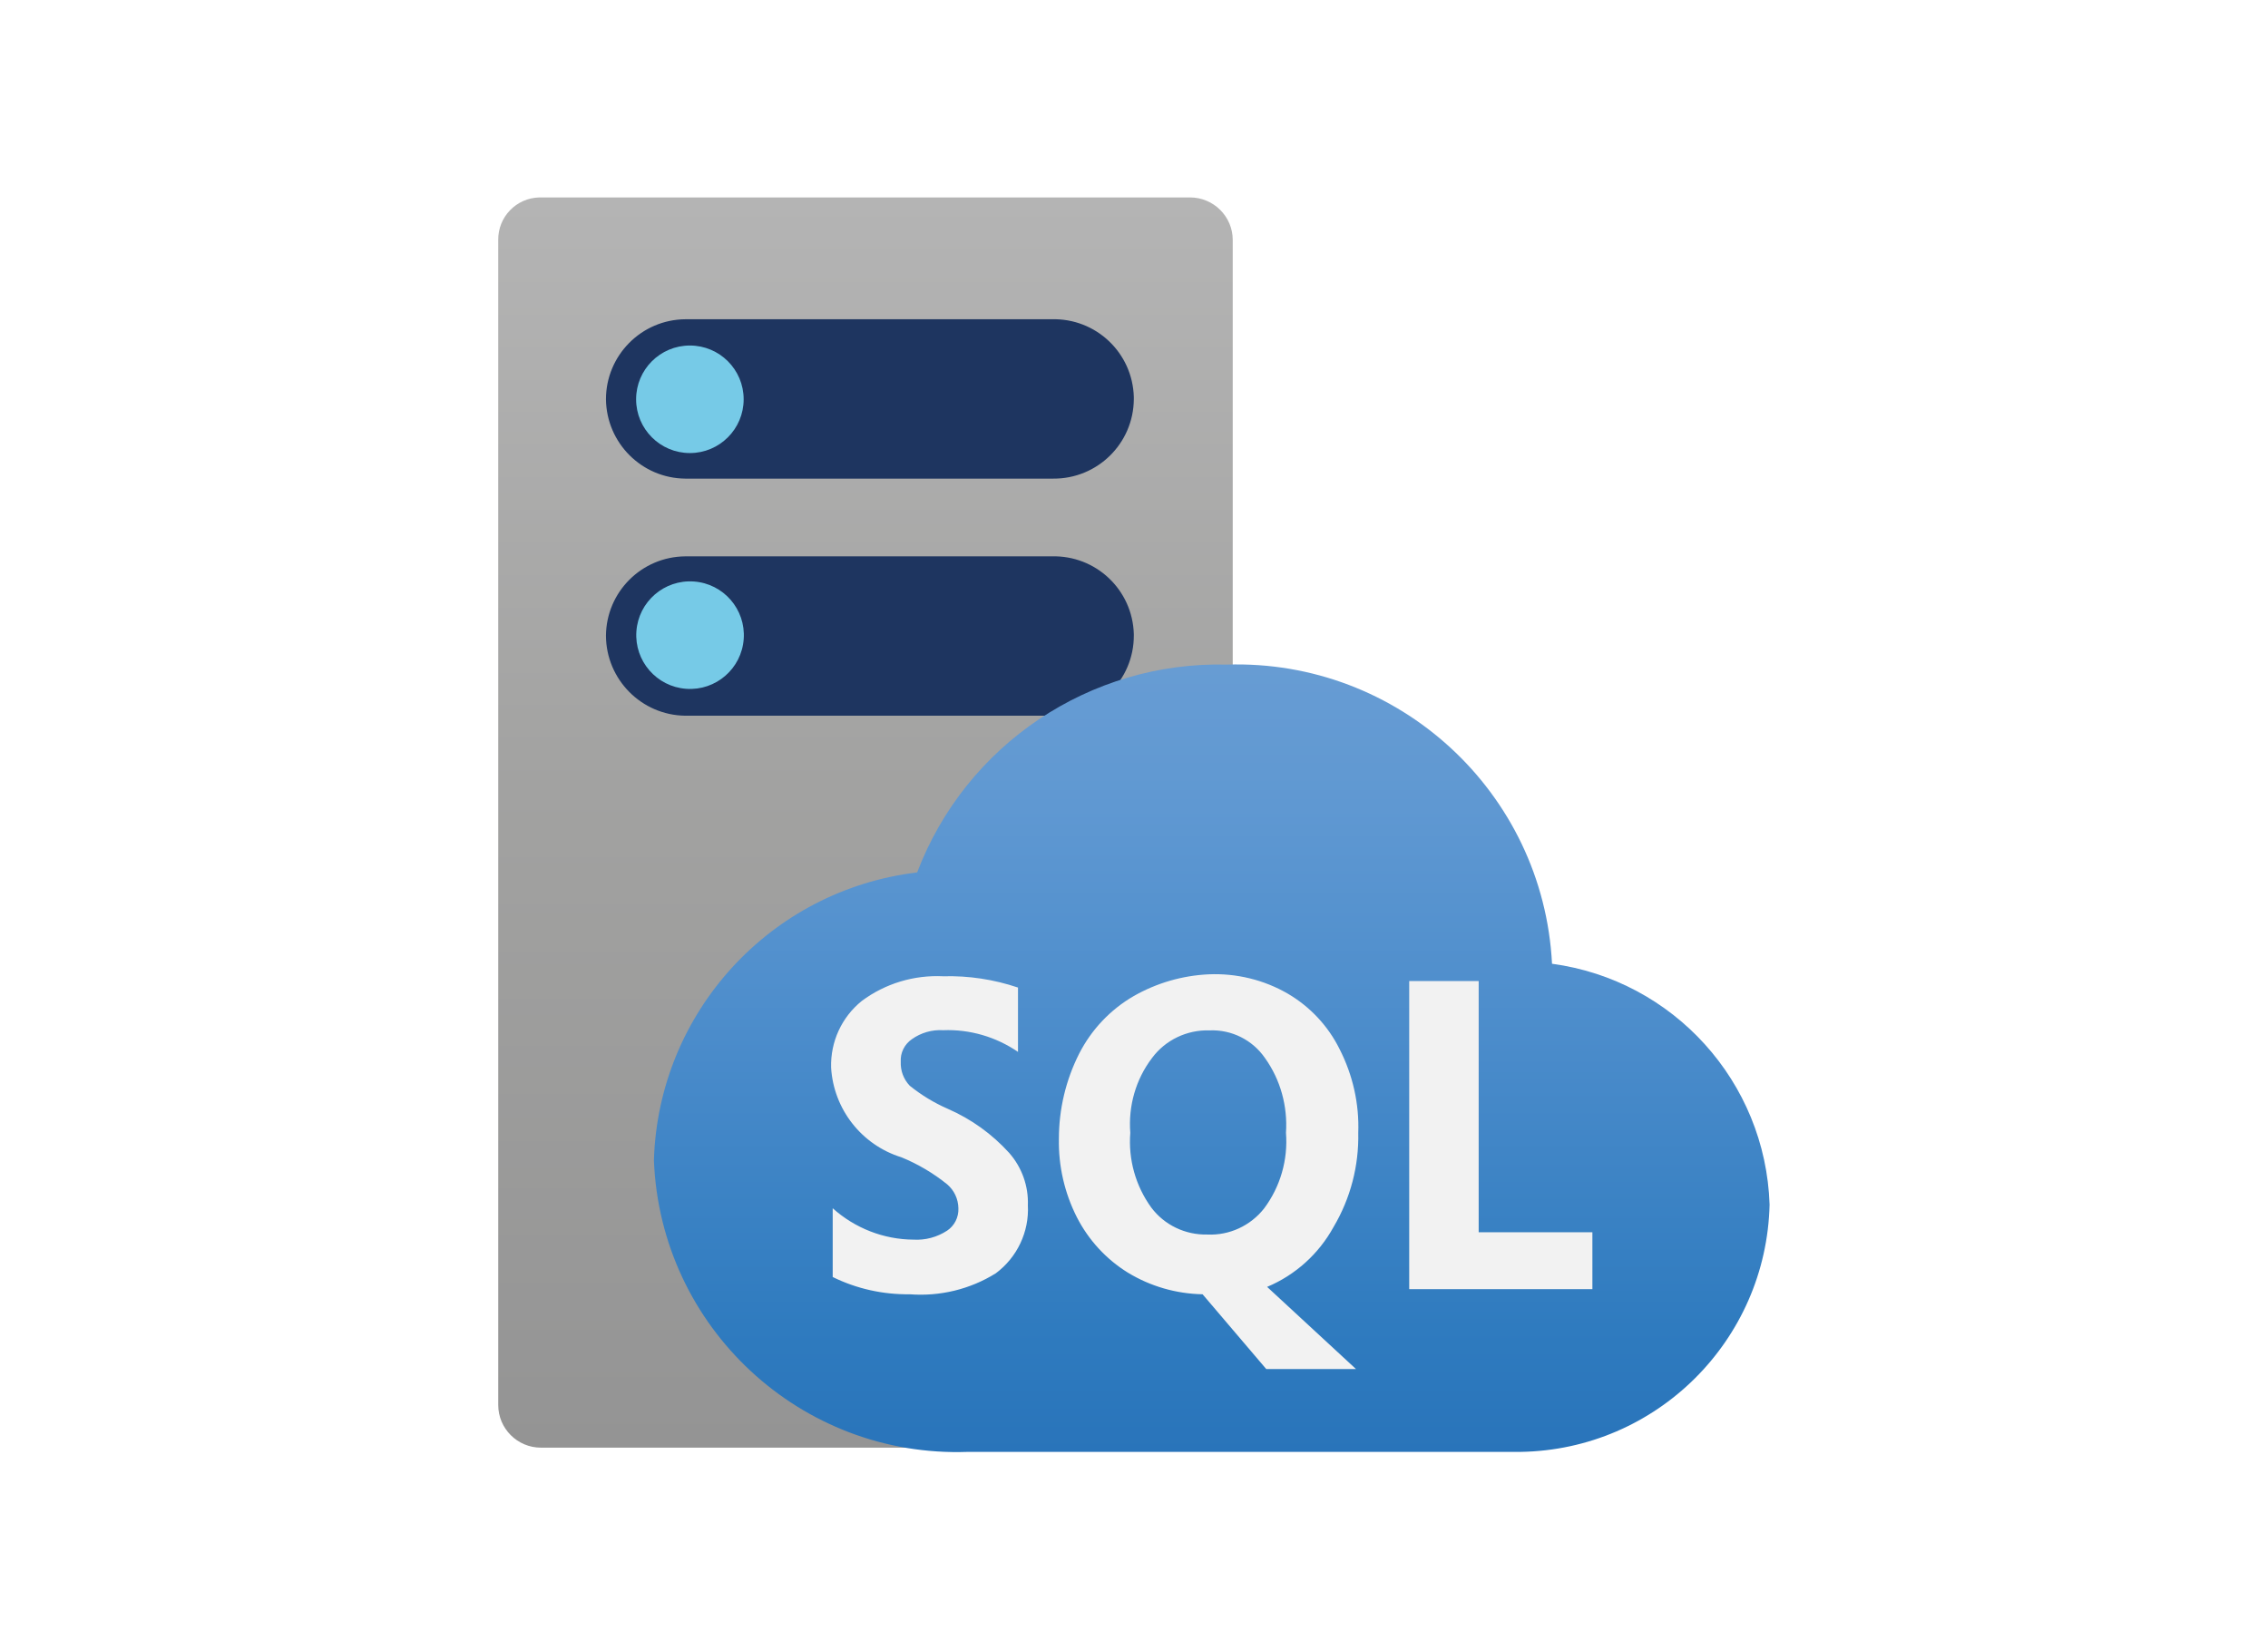 <?xml version="1.0" encoding="utf-8"?>
<!-- Generator: Adobe Illustrator 26.0.3, SVG Export Plug-In . SVG Version: 6.00 Build 0)  -->
<svg version="1.0" id="Layer_1" xmlns="http://www.w3.org/2000/svg" xmlns:xlink="http://www.w3.org/1999/xlink" x="0px" y="0px"
	 viewBox="0 0 1286.4 935.8" style="enable-background:new 0 0 1286.4 935.8;" xml:space="preserve">
<style type="text/css">
	.st0{fill:url(#SVGID_1_);}
	.st1{fill:#1E3560;}
	.st2{fill:#76CAE7;}
	.st3{fill:url(#SVGID_00000071543410362502780300000008475322662919231373_);}
	.st4{fill:#F2F2F2;}
</style>
<linearGradient id="SVGID_1_" gradientUnits="userSpaceOnUse" x1="465.522" y1="388.436" x2="465.522" y2="-143.454" gradientTransform="matrix(1.33 0 0 1.33 -128.21 304.56)">
	<stop  offset="0" style="stop-color:#949494"/>
	<stop  offset="0.53" style="stop-color:#A2A2A1"/>
	<stop  offset="1" style="stop-color:#B4B4B4"/>
</linearGradient>
<path class="st0" d="M699.2,797c-0.2,13.3-10.9,24-24.2,24.2H306.8c-13.3,0-24.2-10.8-24.2-24.2c0,0,0,0,0,0V136.2
	c-0.2-13.1,10.2-23.9,23.3-24.2c0,0,0,0,0,0c0.3,0,0.6,0,0.8,0H675c13.3,0,24.2,10.8,24.2,24.1c0,0,0,0,0,0V797z"/>
<path class="st1" d="M343.7,360.6c0.2-24.8,20.2-44.8,45-45h207.8c25.1-0.7,45.9,19,46.6,44.1c0,0,0,0,0,0c0,0.3,0,0.6,0,0.9l0,0
	c0,25-20.3,45.3-45.4,45.4h-1.3H388.7C363.8,405.7,343.8,385.4,343.7,360.6z"/>
<path class="st1" d="M343.7,226.5c0-24.9,20.1-45.2,45-45.4h207.8c25.1-0.7,45.9,19,46.6,44.1c0,0,0,0,0,0c0,0.4,0,0.9,0,1.3l0,0
	c-0.2,25.1-20.7,45.2-45.7,45c0,0,0,0-0.1,0H388.7C364,271.3,344,251.3,343.7,226.5z"/>
<circle class="st2" cx="391.3" cy="226.5" r="30.5"/>
<ellipse transform="matrix(7.088900e-02 -0.998 0.998 7.088900e-02 3.878 725.263)" class="st2" cx="391.3" cy="360.5" rx="30.5" ry="30.5"/>
<linearGradient id="SVGID_00000145779571287971645470000016223941717677973406_" gradientUnits="userSpaceOnUse" x1="613.174" y1="390.944" x2="613.174" y2="54.98" gradientTransform="matrix(1.33 0 0 1.33 -128.21 304.56)">
	<stop  offset="0" style="stop-color:#2974BA"/>
	<stop  offset="0.16" style="stop-color:#2F7BBF"/>
	<stop  offset="0.53" style="stop-color:#4B8CCB"/>
	<stop  offset="0.82" style="stop-color:#5F98D2"/>
	<stop  offset="1" style="stop-color:#679CD3"/>
</linearGradient>
<path style="fill:url(#SVGID_00000145779571287971645470000016223941717677973406_);" d="M1003.7,683.3
	c-2.3-69.6-54.5-127.3-123.4-136.6c-5-97.4-87.1-172.8-184.5-169.7c-77.6-1.9-148,45.4-175.6,117.9c-83.3,10-146.8,79.4-149.3,163.3
	c3.7,94.8,83.3,168.8,178.1,165.4h313.4C939.6,822.4,1001.9,760.4,1003.7,683.3z"/>
<path class="st4" d="M838.7,699V556.5h-39.4v174.8h103.9V699H838.7z M537.6,629c-7.8-3.4-15-7.8-21.6-13.1
	c-3.5-3.7-5.3-8.5-5.1-13.6c-0.3-5.1,2.1-9.9,6.3-12.8c5.2-3.7,11.5-5.5,17.8-5.1c15.1-0.6,30,3.8,42.4,12.3v-36.5
	c-13.7-4.6-28-6.8-42.4-6.4c-16.6-0.8-32.9,4.1-46.2,14c-11.4,9.2-17.8,23.1-17.4,37.8c1.4,23.6,17.3,43.9,39.9,50.9
	c9.3,3.8,18.1,9,25.9,15.3c4,3.4,6.3,8.3,6.4,13.6c0.2,5.1-2.2,9.9-6.4,12.7c-5.7,3.7-12.3,5.5-19.1,5.1
	c-16.9-0.1-33.2-6.5-45.8-17.8v39c13.6,6.7,28.6,10,43.7,9.8c17.1,1.3,34.2-2.8,48.8-11.9c12.1-9,19-23.5,18.2-38.6
	c0.4-10.9-3.4-21.5-10.6-29.7C562.7,643.3,550.9,634.8,537.6,629L537.6,629z M756.4,696c9.6-16.2,14.4-34.7,14-53.4
	c0.6-16.5-3.1-32.8-10.6-47.5c-6.5-13.1-16.7-24-29.3-31.4c-13.6-7.9-29.3-11.7-45-11c-14.9,0.7-29.4,4.9-42.4,12.3
	c-13.3,7.7-24,19-31,32.7c-7.6,15-11.5,31.6-11.5,48.3c-0.3,15.4,3.2,30.7,10.2,44.5c6.6,12.9,16.6,23.8,28.9,31.4
	c12.8,7.8,27.4,12,42.4,12.3l36.1,42.4h50.9L718.7,730C734.7,723.3,748,711.3,756.4,696L756.4,696z M717,685.5
	c-7.7,9.8-19.7,15.4-32.2,14.8c-12.4,0.3-24.3-5.3-31.8-15.3c-8.9-12.3-13.1-27.3-11.9-42.4c-1.2-15.2,3.1-30.3,12.3-42.4
	c7.6-10.3,19.9-16.1,32.7-15.7c12.5-0.5,24.3,5.4,31.4,15.7c8.8,12.3,12.9,27.3,11.9,42.4C730.6,657.9,726.2,673.2,717,685.5z"/>
</svg>
